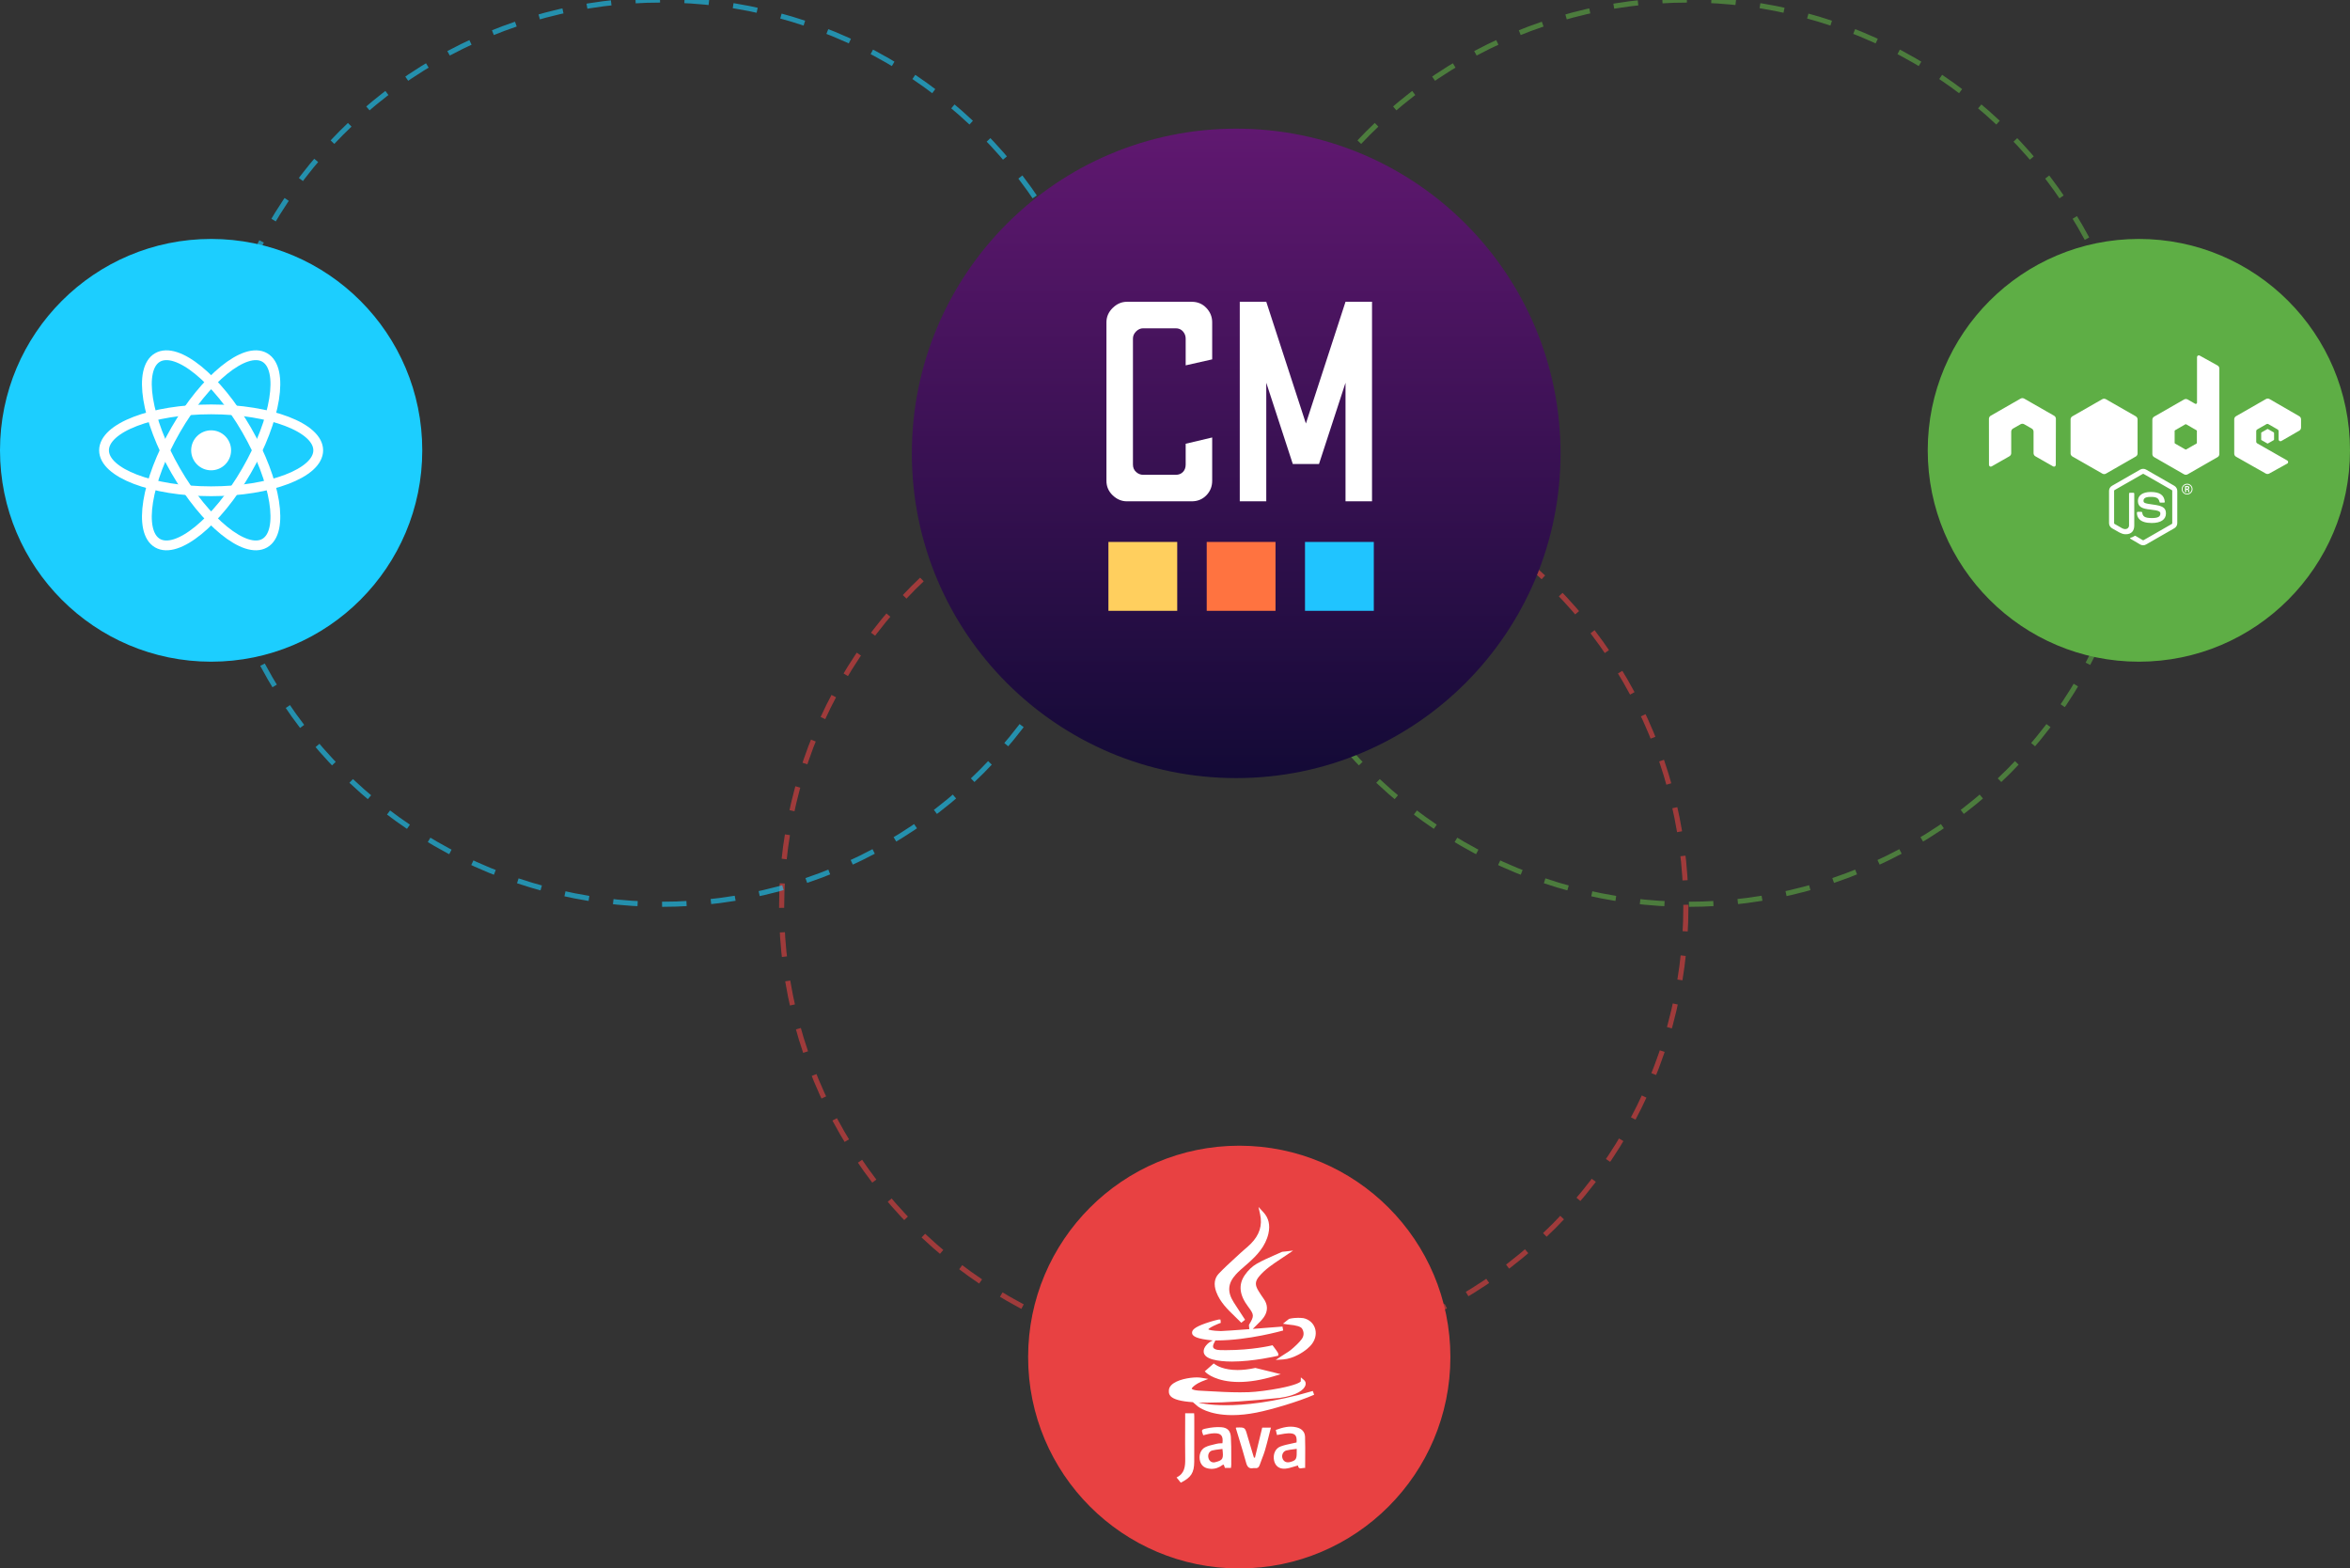 <svg width="460" height="307" viewBox="0 0 460 307" fill="none" xmlns="http://www.w3.org/2000/svg">
<rect x="0" y="0" width="460" height="307" fill="#333333" stroke="none"/>
<g id="cm_scheme">
<g id="scheme">
<circle id="Oval" opacity="0.6" cx="330.5" cy="88.5" r="88.5" stroke="#5EAE45" stroke-dasharray="4.79"/>
<circle id="Oval_2" opacity="0.6" cx="241.5" cy="177.5" r="88.5" stroke="#E84142" stroke-dasharray="4.79"/>
<circle id="Oval_3" opacity="0.6" cx="129.5" cy="88.5" r="88.5" stroke="#1CCEFF" stroke-dasharray="4.79"/>
<g id="Group 4">
<ellipse id="Oval_4" cx="241.979" cy="88.742" rx="63.49" ry="63.559" fill="url(#paint0_linear_0_999)"/>
<g id="logo">
<mask id="mask0_0_999" style="mask-type:alpha" maskUnits="userSpaceOnUse" x="213" y="55" width="58" height="69">
<rect id="Mask" x="213.12" y="56" width="57.718" height="67.411" fill="white"/>
</mask>
<g mask="url(#mask0_0_999)">
<g id="Group">
<g id="CM">
<path id="Path" d="M220.597 98.126C219.555 98.126 218.625 97.735 217.807 96.954C216.989 96.173 216.58 95.224 216.58 94.109V63.087C216.58 62.008 216.989 61.069 217.807 60.27C218.625 59.47 219.555 59.07 220.597 59.07H233.262C234.415 59.07 235.373 59.47 236.135 60.27C236.898 61.069 237.279 62.008 237.279 63.087V70.34L232.09 71.512V66.267C232.09 65.747 231.914 65.282 231.56 64.873C231.207 64.463 230.733 64.259 230.138 64.259H223.777C223.256 64.259 222.791 64.463 222.382 64.873C221.973 65.282 221.768 65.747 221.768 66.267V90.928C221.768 91.523 221.973 92.007 222.382 92.379C222.791 92.751 223.256 92.937 223.777 92.937H230.138C230.733 92.937 231.207 92.751 231.56 92.379C231.914 92.007 232.09 91.523 232.09 90.928V86.855L237.279 85.628V94.109C237.279 95.224 236.898 96.173 236.135 96.954C235.373 97.735 234.415 98.126 233.262 98.126H220.597Z" fill="white"/>
<path id="Path_2" d="M242.678 98.126V59.07H247.866L255.622 82.894L263.377 59.07H268.566V98.126H263.377V74.915L258.188 90.817H253.055L247.866 74.915V98.126H242.678Z" fill="white"/>
</g>
<rect id="Rectangle" x="216.968" y="106.076" width="13.467" height="13.482" fill="#FFCF5E"/>
</g>
<rect id="Rectangle_2" x="236.208" y="106.076" width="13.467" height="13.482" fill="#FF7340"/>
<rect id="Rectangle_3" x="255.447" y="106.076" width="13.467" height="13.482" fill="#20C4FF"/>
</g>
</g>
</g>
<g id="Group 3">
<ellipse id="Oval_5" cx="418.672" cy="88.143" rx="41.328" ry="41.373" fill="#5EAE45"/>
<g id="Font_Awesome_5_brands_node">
<path id="Shape" fill-rule="evenodd" clip-rule="evenodd" d="M434.427 88.872V72.142C434.427 71.886 434.284 71.649 434.065 71.535L430.58 69.601C430.342 69.468 430.055 69.639 430.055 69.904V78.819C430.055 78.999 429.845 79.123 429.683 79.028L428.222 78.193C428.003 78.07 427.736 78.07 427.516 78.193L421.664 81.55C421.445 81.674 421.311 81.911 421.311 82.157V88.872C421.311 89.119 421.445 89.356 421.664 89.479L427.516 92.837C427.736 92.96 428.003 92.96 428.222 92.837L434.074 89.479C434.294 89.356 434.427 89.119 434.427 88.872ZM402.429 81.977C402.429 81.721 402.296 81.494 402.076 81.37L396.225 78.022C396.129 77.966 396.015 77.937 395.9 77.928H395.843C395.728 77.928 395.623 77.966 395.518 78.022L389.676 81.37C389.457 81.494 389.323 81.731 389.323 81.977L389.332 90.987C389.332 91.11 389.399 91.224 389.504 91.291C389.609 91.357 389.743 91.357 389.857 91.291L393.332 89.308C393.552 89.176 393.685 88.948 393.685 88.701V84.491C393.685 84.244 393.819 84.007 394.039 83.884L395.518 83.04C395.633 82.973 395.747 82.945 395.871 82.945C395.995 82.945 396.12 82.973 396.225 83.04L397.704 83.884C397.924 84.007 398.057 84.244 398.057 84.491V88.701C398.057 88.948 398.191 89.185 398.411 89.308L401.885 91.291C401.99 91.357 402.133 91.357 402.238 91.291C402.343 91.234 402.41 91.11 402.41 90.987L402.429 81.977ZM418.934 106.579C419.116 106.674 419.316 106.73 419.517 106.73C419.727 106.73 419.927 106.674 420.089 106.569L425.607 103.402C425.97 103.202 426.189 102.814 426.189 102.406V96.08C426.189 95.672 425.96 95.293 425.607 95.084L420.089 91.916C419.746 91.717 419.287 91.717 418.934 91.916L413.417 95.084C413.054 95.283 412.834 95.672 412.834 96.08V102.406C412.834 102.814 413.064 103.193 413.417 103.402L414.868 104.227C415.565 104.568 415.822 104.568 416.137 104.568C417.178 104.568 417.77 103.952 417.77 102.861V96.611C417.77 96.516 417.693 96.45 417.607 96.45H416.911C416.815 96.45 416.748 96.526 416.748 96.611V102.861C416.748 103.335 416.242 103.819 415.421 103.411L413.913 102.548C413.865 102.52 413.827 102.463 413.827 102.406V96.08C413.827 96.023 413.856 95.957 413.913 95.928L419.431 92.77C419.488 92.742 419.555 92.742 419.602 92.77L425.12 95.928C425.177 95.957 425.206 96.014 425.206 96.08V102.406C425.206 102.472 425.168 102.529 425.12 102.558L419.602 105.725C419.555 105.754 419.478 105.754 419.431 105.725L418.018 104.891C417.98 104.872 417.922 104.862 417.884 104.881C417.493 105.109 417.416 105.137 417.054 105.26C416.958 105.289 416.825 105.346 417.101 105.498L418.934 106.579ZM421.473 98.764C423.173 98.992 423.974 99.305 423.974 100.49C423.974 101.685 422.972 102.368 421.206 102.368C418.791 102.368 418.285 101.268 418.285 100.348C418.285 100.253 418.361 100.187 418.447 100.187H419.163C419.249 100.187 419.316 100.243 419.326 100.319C419.431 101.04 419.755 101.4 421.216 101.4C422.38 101.4 422.877 101.144 422.877 100.528C422.877 100.177 422.734 99.921 420.929 99.741C419.421 99.589 418.486 99.267 418.486 98.062C418.486 96.962 419.421 96.298 420.996 96.298C422.762 96.298 423.631 96.905 423.745 98.214C423.755 98.261 423.736 98.299 423.707 98.337C423.679 98.366 423.64 98.385 423.593 98.385H422.877C422.8 98.385 422.743 98.337 422.724 98.261C422.552 97.503 422.132 97.256 420.996 97.256C419.727 97.256 419.583 97.692 419.583 98.024C419.583 98.422 419.755 98.536 421.473 98.764ZM429.177 95.739C429.177 96.317 428.7 96.791 428.117 96.791C427.535 96.791 427.058 96.317 427.058 95.739C427.058 95.141 427.554 94.686 428.117 94.686C428.69 94.676 429.177 95.141 429.177 95.739ZM428.108 94.856C428.604 94.856 429.005 95.245 429.005 95.739C429.005 96.222 428.604 96.621 428.108 96.63C427.621 96.63 427.22 96.232 427.22 95.739C427.22 95.245 427.621 94.856 428.108 94.856ZM428.576 96.327H428.327C428.318 96.27 428.28 95.966 428.28 95.957C428.261 95.89 428.242 95.852 428.156 95.852H427.946V96.327H427.716V95.141H428.127C428.27 95.141 428.547 95.141 428.547 95.454C428.547 95.672 428.404 95.72 428.318 95.748C428.471 95.757 428.488 95.85 428.514 95.988L428.518 96.014C428.528 96.108 428.547 96.27 428.576 96.327ZM428.136 95.331C428.194 95.331 428.308 95.331 428.308 95.492C428.308 95.558 428.28 95.663 428.127 95.663H427.946V95.331H428.136ZM430.036 84.367C430.036 84.301 429.998 84.244 429.95 84.216L427.946 83.058C427.888 83.03 427.821 83.03 427.764 83.058L425.76 84.216C425.702 84.244 425.674 84.301 425.674 84.367V86.672C425.674 86.738 425.712 86.795 425.76 86.824L427.764 87.971C427.821 88 427.888 88 427.936 87.971L429.941 86.824C429.998 86.795 430.027 86.738 430.027 86.672V84.367H430.036ZM450.417 83.694C450.417 83.941 450.283 84.178 450.063 84.301L446.56 86.321C446.321 86.454 446.026 86.283 446.026 86.017V84.367C446.026 84.244 445.949 84.13 445.844 84.064L444.011 83.011C443.906 82.945 443.763 82.945 443.658 83.011L441.825 84.064C441.711 84.13 441.644 84.244 441.644 84.367V86.473C441.644 86.596 441.711 86.71 441.825 86.776L447.715 90.133C447.954 90.266 447.954 90.608 447.715 90.74L444.202 92.685C443.983 92.808 443.715 92.808 443.505 92.685L437.692 89.394C437.472 89.27 437.339 89.043 437.339 88.787V82.072C437.339 81.826 437.472 81.588 437.692 81.465L443.544 78.108C443.763 77.985 444.03 77.985 444.25 78.108L450.063 81.465C450.283 81.588 450.417 81.826 450.417 82.072V83.694ZM442.684 84.633C442.646 84.661 442.618 84.699 442.618 84.747V86.036C442.618 86.084 442.646 86.131 442.684 86.15L443.811 86.795C443.849 86.824 443.906 86.824 443.945 86.795L445.071 86.15C445.109 86.122 445.138 86.084 445.138 86.036V84.747C445.138 84.699 445.109 84.652 445.071 84.633L443.945 83.988C443.906 83.96 443.849 83.96 443.811 83.988L442.684 84.633ZM418.419 82.082V88.758C418.419 88.815 418.409 88.872 418.4 88.92C418.352 89.109 418.228 89.27 418.056 89.365L412.233 92.704C412.023 92.827 411.756 92.837 411.527 92.704L405.685 89.365C405.484 89.251 405.303 89.024 405.303 88.758V82.082C405.303 81.826 405.455 81.598 405.675 81.475L411.508 78.136C411.737 78.004 412.013 78.022 412.214 78.136L418.046 81.475C418.266 81.598 418.419 81.835 418.419 82.082ZM411.337 76.919L411.25 76.979H411.37L411.337 76.919ZM418.569 89.196L418.617 89.28L418.569 89.304V89.196Z" fill="white"/>
</g>
</g>
<g id="Group 3_2">
<ellipse id="Oval_6" cx="242.578" cy="265.627" rx="41.328" ry="41.373" fill="#E84142"/>
<g id="e53c658507c0bd04c385200bc5c1d770">
<path id="Path_3" d="M252.328 258.154L252.269 258.198C252.258 258.209 251.971 258.424 251.82 258.545L251.137 259.101L252.004 259.239C252.058 259.25 252.139 259.255 252.258 259.266C253.742 259.398 254.624 259.663 254.868 260.054C255.295 260.731 255.268 261.491 254.786 262.13C254.24 262.857 253.541 263.485 252.745 264.167C252.41 264.459 252.009 264.702 251.587 264.966C251.381 265.093 251.164 265.225 250.948 265.374L249.719 266.183L251.181 266.089C253.103 265.968 255.756 264.514 256.865 262.978C257.548 262.031 257.737 260.874 257.364 259.877C257.012 258.925 256.205 258.247 255.155 258.01L255.117 258.005C254.786 257.966 254.451 257.944 254.11 257.944C253.108 257.944 252.421 258.126 252.393 258.132L252.328 258.154Z" fill="white"/>
<path id="Path_4" d="M241.706 257.658C242.047 257.983 242.399 258.324 242.729 258.666L242.968 258.914L243.282 258.666C243.33 258.627 243.379 258.589 243.433 258.545L243.715 258.324L243.52 258.021C243.309 257.702 243.103 257.383 242.892 257.063C242.432 256.358 241.955 255.631 241.495 254.91C240.201 252.872 240.331 251.187 241.923 249.441C242.459 248.852 243.087 248.312 243.693 247.789C243.91 247.602 244.132 247.409 244.348 247.216C246.059 245.696 247.716 243.945 248.284 241.461C248.663 239.798 248.338 238.399 247.315 237.292L246.346 236.246L246.655 237.645C247.142 239.831 246.541 241.737 244.825 243.46C244.478 243.807 244.099 244.138 243.725 244.457C243.455 244.689 243.179 244.925 242.913 245.173C242.545 245.52 242.161 245.867 241.793 246.203C240.71 247.194 239.589 248.219 238.56 249.304C237.705 250.201 237.543 251.44 238.079 252.878C238.837 254.893 240.298 256.298 241.706 257.658Z" fill="white"/>
<path id="Path_5" d="M237.261 262.361H237.288C237.331 262.361 237.369 262.361 237.413 262.367L237.034 262.559C236.546 262.807 235.518 263.672 235.615 264.625C235.686 265.313 236.297 265.809 237.429 266.106C238.441 266.37 239.697 266.503 241.159 266.503C245.296 266.503 249.876 265.434 249.919 265.423L250.217 265.352V265.043C250.217 264.905 250.217 264.79 249.237 263.507L249.085 263.308L248.842 263.369C248.804 263.38 245.101 264.272 239.952 264.272C239.573 264.272 239.194 264.267 238.82 264.256C238.138 264.239 237.678 264.079 237.516 263.815C237.342 263.518 237.543 263.088 237.543 263.088L237.905 262.372C237.976 262.372 238.041 262.372 238.111 262.372C244.37 262.372 251.105 260.439 251.175 260.423L251.04 259.657C250.986 259.663 248.143 259.888 245.225 260.109C245.469 259.855 245.712 259.619 245.951 259.393C246.492 258.87 247.001 258.374 247.407 257.796C248.214 256.634 248.192 255.362 247.353 254.205C247.044 253.781 246.741 253.318 246.357 252.702C245.62 251.512 245.653 250.807 246.492 249.81C247.017 249.182 247.667 248.577 248.49 247.949C249.177 247.42 249.914 246.936 250.693 246.418C251.045 246.181 251.414 245.939 251.792 245.685L253.119 244.782L251.533 244.969C251.424 244.98 251.338 244.986 251.262 244.991C251.116 245.003 250.986 245.008 250.856 245.069C250.406 245.272 249.946 245.476 249.497 245.674C248.327 246.192 247.115 246.721 245.978 247.371C245.128 247.861 244.299 248.648 243.655 249.59C242.377 251.451 242.594 253.473 244.321 255.764C245.501 257.333 245.518 257.586 244.538 259.217C244.451 259.36 244.473 259.486 244.489 259.619C244.5 259.685 244.511 259.773 244.527 259.91L244.554 260.158C241.95 260.351 239.454 260.533 238.983 260.533H238.961C237.196 260.489 236.666 260.29 236.514 260.197C236.595 260.098 236.844 259.861 237.575 259.508C238.127 259.239 238.658 259.046 238.68 259.035L238.961 258.93L238.902 258.275H238.55C238.43 258.275 237.099 258.627 236.021 259.002C233.699 259.811 233.363 260.373 233.341 260.819C233.303 261.623 234.44 262.075 237.261 262.361Z" fill="white"/>
<path id="Path_6" d="M240.011 275.05C236.563 275.05 234.787 274.576 234.771 274.571L234.597 274.521C235.128 274.538 235.696 274.549 236.303 274.549C239.8 274.549 244.581 274.235 250.509 273.612H250.52C253.834 273.155 255.29 272.026 255.539 271.129C255.653 270.732 255.544 270.363 255.247 270.115L254.635 269.598L254.613 270.385C254.494 270.6 253.498 271.14 250.504 271.723C248.441 272.125 245.945 272.445 244.44 272.5C243.893 272.522 243.314 272.527 242.718 272.527C240.672 272.527 238.587 272.412 236.568 272.296C236.092 272.269 235.61 272.241 235.133 272.219H235.128C233.439 272.158 233.271 271.828 233.271 271.828C233.265 271.784 233.352 271.547 233.888 271.151C234.321 270.831 234.852 270.556 235.182 270.424L236.514 269.9L235.101 269.669C234.863 269.631 234.576 269.609 234.262 269.609C232.876 269.609 230.293 270.027 229.243 271.156C228.929 271.492 228.783 271.867 228.804 272.263C228.804 272.274 228.804 272.302 228.804 272.318C228.799 272.511 228.788 272.907 229.156 273.298C229.746 273.915 231.176 274.301 233.504 274.455L234.413 275.237C234.494 275.309 236.508 276.988 241.213 276.988C242.681 276.988 244.272 276.823 245.945 276.493C248.809 275.931 254.148 274.361 257.234 273.001L256.974 272.263C249.183 274.571 243.449 275.05 240.011 275.05Z" fill="white"/>
<path id="Path_7" d="M245.648 267.769C244.44 268.028 243.292 268.16 242.242 268.16C239.557 268.16 238.187 267.312 237.83 267.053L237.581 266.872L235.821 268.425L236.14 268.722C236.216 268.794 238.095 270.501 242.513 270.501C244.57 270.501 246.866 270.126 249.324 269.388L250.704 268.975L245.734 267.753L245.648 267.769Z" fill="white"/>
<path id="Shape_2" fill-rule="evenodd" clip-rule="evenodd" d="M230.304 289.187C230.618 289.572 230.867 289.881 231.132 290.211C233.157 289.192 233.747 288.283 233.764 286.108C233.78 283.886 233.778 281.66 233.776 279.436C233.775 278.695 233.774 277.955 233.774 277.214C233.774 277.087 233.765 276.96 233.755 276.832C233.751 276.765 233.746 276.698 233.742 276.63H231.993V277.517C231.992 278.184 231.989 278.85 231.986 279.516C231.978 281.513 231.97 283.509 231.999 285.508C232.02 287.028 231.89 288.432 230.304 289.187ZM252.128 280.551C253.52 280.491 253.904 280.953 253.796 282.336C253.462 282.415 253.133 282.485 252.81 282.554L252.81 282.554C252.061 282.713 251.34 282.866 250.656 283.123C249.605 283.514 249.14 284.709 249.394 285.882C249.616 286.918 250.379 287.567 251.576 287.468C252.159 287.423 252.73 287.245 253.297 287.069C253.556 286.988 253.814 286.908 254.072 286.841C254.154 287.5 254.535 287.434 254.941 287.364C255.122 287.332 255.307 287.3 255.474 287.331C255.474 286.703 255.479 286.082 255.483 285.466V285.466V285.466V285.465V285.465C255.493 284.043 255.503 282.645 255.458 281.251C255.425 280.237 254.787 279.621 253.807 279.384C252.404 279.042 251.089 279.389 249.73 279.89C249.78 280.1 249.826 280.298 249.87 280.485L249.87 280.486L249.87 280.488L249.87 280.489L249.871 280.491C249.903 280.627 249.933 280.757 249.963 280.882C250.211 280.843 250.451 280.798 250.686 280.754C251.18 280.662 251.652 280.574 252.128 280.551ZM253.155 283.68L253.155 283.68C253.371 283.653 253.595 283.626 253.828 283.591C253.828 283.993 253.828 284.192 253.823 284.39C253.834 285.618 253.617 285.899 252.469 286.185C251.782 286.35 251.219 286.048 251.024 285.392C250.84 284.775 251.17 284.065 251.798 283.905C252.231 283.795 252.674 283.74 253.155 283.68ZM240.953 287.32H239.773C239.751 287.258 239.728 287.195 239.705 287.131L239.705 287.13L239.705 287.13C239.656 286.994 239.605 286.851 239.546 286.697C239.517 286.701 239.488 286.702 239.461 286.702H239.461H239.461H239.461C239.412 286.703 239.368 286.704 239.34 286.725C238.642 287.248 237.884 287.545 237.001 287.501C235.891 287.446 235.193 286.967 234.917 286.031C234.608 284.963 234.944 283.768 235.891 283.283C236.449 282.995 237.08 282.85 237.709 282.706L237.709 282.706C237.898 282.663 238.087 282.62 238.274 282.572C238.502 282.514 238.744 282.508 238.984 282.502H238.984C239.085 282.499 239.186 282.496 239.286 282.49C239.465 281.036 239.031 280.513 237.683 280.54C237.315 280.546 236.947 280.606 236.584 280.673C236.335 280.719 236.091 280.783 235.847 280.848C235.741 280.877 235.635 280.905 235.529 280.931C235.144 279.913 235.123 279.813 236.075 279.61C237.045 279.4 238.068 279.279 239.048 279.351C240.266 279.439 240.861 280.045 240.937 281.273C241.017 282.541 241.014 283.816 241.011 285.091V285.091V285.091V285.091C241.01 285.627 241.008 286.162 241.013 286.697C241.013 286.831 240.997 286.961 240.979 287.098L240.979 287.098L240.979 287.098L240.979 287.098C240.97 287.169 240.961 287.242 240.953 287.32ZM238.641 283.689L238.641 283.689C238.854 283.664 239.069 283.639 239.286 283.608C239.513 285.546 239.41 285.811 237.851 286.207C237.223 286.361 236.709 286.003 236.552 285.398C236.373 284.731 236.666 284.065 237.304 283.905C237.734 283.796 238.181 283.743 238.641 283.689ZM241.896 279.488C241.933 279.468 241.959 279.453 241.977 279.441C242.005 279.425 242.018 279.417 242.031 279.417C243.703 279.362 243.704 279.367 244.155 280.969L244.169 281.019C244.457 282.031 244.764 283.039 245.071 284.047L245.071 284.047C245.197 284.461 245.323 284.874 245.447 285.288C245.48 285.293 245.513 285.298 245.547 285.304L245.547 285.304C245.581 285.31 245.615 285.315 245.648 285.321C246.119 283.371 246.59 281.421 247.071 279.439H248.777C248.652 279.918 248.534 280.39 248.416 280.857L248.416 280.857C248.156 281.893 247.902 282.901 247.607 283.9C247.448 284.442 247.244 284.97 247.039 285.498L247.039 285.498L247.039 285.498C246.883 285.903 246.726 286.308 246.59 286.719C246.416 287.248 246.108 287.441 245.593 287.358C245.523 287.347 245.442 287.342 245.371 287.358C244.538 287.534 244.159 287.165 243.931 286.339C243.478 284.675 242.973 283.022 242.464 281.357L242.464 281.357L242.464 281.357C242.274 280.736 242.084 280.114 241.896 279.488Z" fill="white"/>
</g>
</g>
<g id="Group 3_3">
<ellipse id="Oval_7" cx="41.328" cy="88.143" rx="41.328" ry="41.373" fill="#1CCEFF"/>
<g id="React Logo">
<ellipse id="Oval_8" cx="41.328" cy="88.143" rx="3.907" ry="3.912" fill="white"/>
<g id="Group_2">
<ellipse id="Oval_9" cx="41.328" cy="88.143" rx="20.963" ry="8.015" stroke="white" stroke-width="1.917"/>
<ellipse id="Oval_10" cx="41.328" cy="88.143" rx="20.984" ry="8.007" transform="rotate(60 41.328 88.143)" stroke="white" stroke-width="1.917"/>
<ellipse id="Oval_11" cx="41.328" cy="88.143" rx="20.984" ry="8.007" transform="rotate(120 41.328 88.143)" stroke="white" stroke-width="1.917"/>
</g>
</g>
</g>
</g>
</g>
<defs>
<linearGradient id="paint0_linear_0_999" x1="178.49" y1="25.184" x2="178.49" y2="152.301" gradientUnits="userSpaceOnUse">
<stop stop-color="#601870"/>
<stop offset="1" stop-color="#130A36"/>
</linearGradient>
</defs>
</svg>
